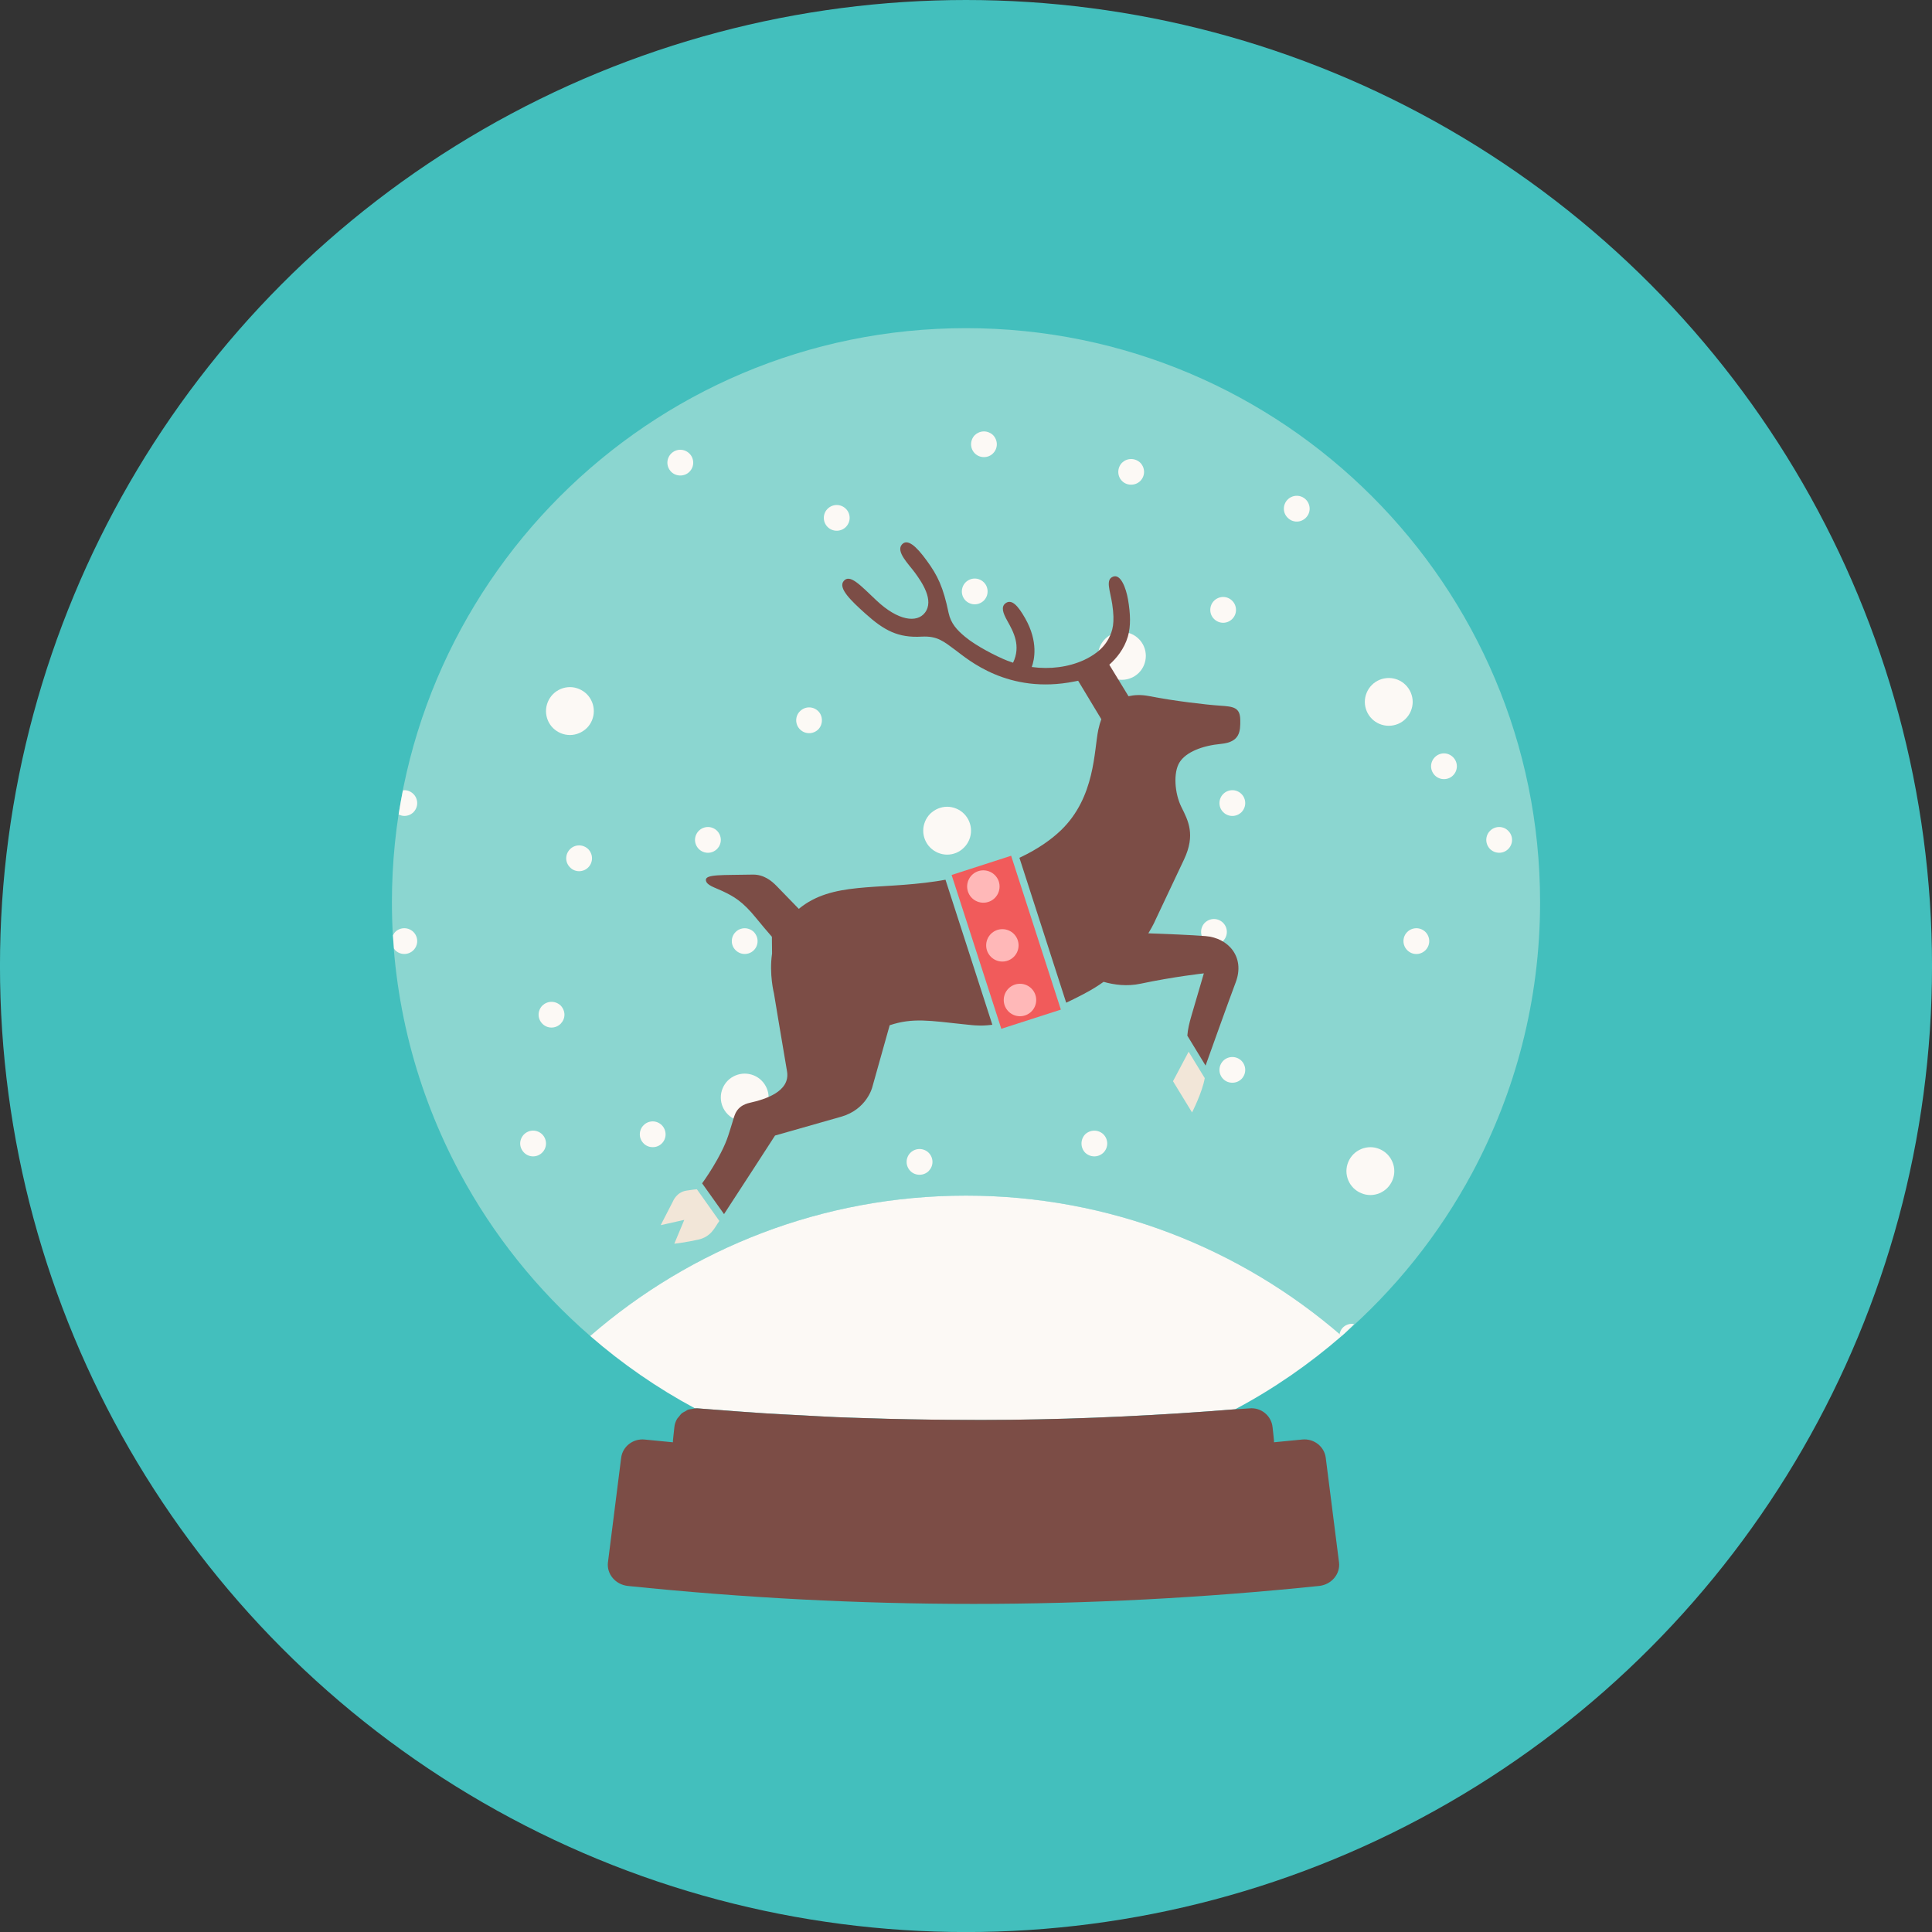 <?xml version="1.0" encoding="utf-8"?>
<!-- Generator: Adobe Illustrator 17.1.0, SVG Export Plug-In . SVG Version: 6.00 Build 0)  -->
<!DOCTYPE svg PUBLIC "-//W3C//DTD SVG 1.1//EN" "http://www.w3.org/Graphics/SVG/1.1/DTD/svg11.dtd">
<svg version="1.1" id="snowball-deer" xmlns="http://www.w3.org/2000/svg" xmlns:xlink="http://www.w3.org/1999/xlink" x="0px"
	 y="0px" viewBox="0 0 79.998 79.999" enable-background="new 0 0 79.998 79.999" xml:space="preserve">
<rect x="0" y="0" width="79.998" height="79.999" fill="#333333" stroke="none"/>
<circle id="snowball-deer-label" fill="#43BFBD" cx="39.999" cy="40" r="40"/>
<g id="snowball-deer-snowball-deer">
	<g id="snowball-deer-snowball">
		<path fill="#8BD6D0" d="M55.559,55.317c2.186-1.895,4.021-4.182,5.4-6.752c1.789-3.341,2.811-7.152,2.811-11.207
			c0-13.128-10.643-23.77-23.771-23.77c-13.129,0-23.771,10.642-23.771,23.77c0,4.055,1.022,7.866,2.812,11.207
			c1.377,2.57,3.214,4.857,5.398,6.754c4.17-3.616,9.608-5.811,15.562-5.811
			C45.952,49.508,51.391,51.702,55.559,55.317z"/>
		<g>
			<path fill="#FCF9F5" d="M16.741,38.435c-0.142,0-0.279,0.055-0.377,0.156c-0.04,0.04-0.067,0.088-0.093,0.138
				c0.01,0.182,0.029,0.363,0.043,0.543c0.017,0.023,0.027,0.052,0.05,0.073
				c0.101,0.101,0.235,0.156,0.377,0.156c0.142,0,0.276-0.055,0.378-0.156c0.099-0.101,0.156-0.236,0.156-0.377
				c0-0.141-0.057-0.279-0.156-0.377C17.017,38.49,16.883,38.435,16.741,38.435z"/>
			<path fill="#FCF9F5" d="M22.073,46.815c-0.139,0-0.276,0.058-0.374,0.155c-0.101,0.101-0.16,0.239-0.16,0.377
				c0,0.145,0.059,0.277,0.16,0.378c0.098,0.102,0.235,0.157,0.374,0.157c0.144,0,0.278-0.056,0.378-0.157
				c0.101-0.101,0.157-0.232,0.157-0.378c0-0.138-0.056-0.276-0.157-0.377
				C22.351,46.873,22.216,46.815,22.073,46.815z"/>
			<path fill="#FCF9F5" d="M27.029,46.433c-0.144,0-0.283,0.058-0.379,0.159c-0.101,0.097-0.157,0.235-0.157,0.378
				c0,0.14,0.056,0.273,0.157,0.375c0.101,0.103,0.235,0.155,0.379,0.155c0.14,0,0.274-0.052,0.376-0.155
				c0.101-0.102,0.155-0.235,0.155-0.375c0-0.143-0.059-0.281-0.155-0.378
				C27.304,46.491,27.166,46.433,27.029,46.433z"/>
			<path fill="#FCF9F5" d="M30.837,39.501c0.141,0,0.278-0.055,0.377-0.156c0.101-0.101,0.155-0.236,0.155-0.377
				c0-0.141-0.058-0.276-0.155-0.377c-0.099-0.098-0.239-0.155-0.377-0.155c-0.143,0-0.282,0.057-0.377,0.155
				c-0.103,0.1-0.158,0.236-0.158,0.377c0,0.141,0.055,0.277,0.158,0.377
				C30.561,39.445,30.695,39.501,30.837,39.501z"/>
			<path fill="#FCF9F5" d="M33.503,29.291c-0.143,0-0.277,0.057-0.376,0.157c-0.103,0.097-0.159,0.236-0.159,0.377
				c0,0.142,0.056,0.277,0.159,0.378c0.099,0.1,0.233,0.155,0.376,0.155c0.141,0,0.276-0.055,0.378-0.155
				c0.099-0.101,0.151-0.236,0.151-0.378c0-0.141-0.052-0.28-0.151-0.377
				C33.78,29.347,33.645,29.291,33.503,29.291z"/>
			<path fill="#FCF9F5" d="M45.309,38.962c0.101-0.101,0.154-0.232,0.154-0.374c0-0.141-0.054-0.28-0.154-0.378
				c-0.101-0.101-0.235-0.157-0.377-0.157c-0.144,0-0.278,0.057-0.379,0.157c-0.098,0.097-0.155,0.236-0.155,0.378
				c0,0.143,0.054,0.273,0.155,0.374c0.101,0.102,0.234,0.157,0.379,0.157
				C45.074,39.119,45.209,39.064,45.309,38.962z"/>
			<path fill="#FCF9F5" d="M46.454,31.957c-0.139,0-0.278,0.057-0.376,0.158c-0.1,0.098-0.155,0.235-0.155,0.377
				c0,0.143,0.054,0.275,0.155,0.375c0.102,0.101,0.235,0.159,0.376,0.159c0.143,0,0.278-0.058,0.379-0.159
				c0.102-0.1,0.157-0.232,0.157-0.375c0-0.141-0.056-0.279-0.157-0.377
				C46.732,32.015,46.598,31.957,46.454,31.957z"/>
			<path fill="#FCF9F5" d="M51.029,32.719c-0.142,0-0.279,0.057-0.378,0.157c-0.101,0.098-0.157,0.236-0.157,0.377
				c0,0.143,0.054,0.275,0.157,0.378c0.101,0.098,0.233,0.155,0.378,0.155c0.139,0,0.273-0.057,0.376-0.155
				c0.1-0.103,0.156-0.236,0.156-0.378c0-0.141-0.057-0.279-0.156-0.377
				C51.303,32.775,51.168,32.719,51.029,32.719z"/>
			<path fill="#FCF9F5" d="M51.029,43.768c-0.142,0-0.279,0.055-0.378,0.155c-0.101,0.1-0.157,0.238-0.157,0.379
				c0,0.14,0.054,0.274,0.157,0.377c0.101,0.101,0.233,0.153,0.378,0.153c0.139,0,0.273-0.053,0.376-0.153
				c0.1-0.103,0.156-0.237,0.156-0.377c0-0.141-0.057-0.279-0.156-0.379
				C51.303,43.823,51.168,43.768,51.029,43.768z"/>
			<path fill="#FCF9F5" d="M45.314,46.817c-0.142,0-0.279,0.054-0.382,0.153c-0.096,0.101-0.151,0.237-0.151,0.379
				c0,0.141,0.053,0.277,0.151,0.378c0.105,0.1,0.237,0.155,0.382,0.155c0.14,0,0.274-0.056,0.376-0.155
				c0.101-0.101,0.157-0.237,0.157-0.378c0-0.142-0.057-0.278-0.157-0.379
				C45.588,46.871,45.454,46.817,45.314,46.817z"/>
			<path fill="#FCF9F5" d="M55.603,54.972c-0.075,0.073-0.116,0.169-0.137,0.272c0.031,0.024,0.065,0.047,0.093,0.072
				c0.179-0.153,0.339-0.324,0.511-0.485c-0.031-0.004-0.058-0.017-0.089-0.017
				C55.841,54.815,55.702,54.871,55.603,54.972z"/>
			<path fill="#FCF9F5" d="M53.697,20.529c-0.142,0-0.28,0.055-0.379,0.157c-0.101,0.097-0.157,0.236-0.157,0.378
				c0,0.142,0.055,0.273,0.157,0.374c0.101,0.102,0.233,0.159,0.379,0.159c0.139,0,0.273-0.057,0.375-0.159
				c0.1-0.101,0.156-0.232,0.156-0.374c0-0.141-0.057-0.28-0.156-0.378
				C53.97,20.584,53.836,20.529,53.697,20.529z"/>
			<path fill="#FCF9F5" d="M40.742,17.863c-0.142,0-0.276,0.057-0.378,0.153c-0.1,0.102-0.155,0.241-0.155,0.379
				c0,0.142,0.054,0.276,0.155,0.377c0.101,0.102,0.235,0.155,0.378,0.155c0.141,0,0.276-0.052,0.377-0.155
				c0.1-0.101,0.156-0.234,0.156-0.377c0-0.138-0.057-0.277-0.156-0.379
				C41.018,17.92,40.882,17.863,40.742,17.863z"/>
			<path fill="#FCF9F5" d="M40.36,23.956c-0.141,0-0.277,0.057-0.378,0.157c-0.098,0.098-0.155,0.236-0.155,0.378
				c0,0.141,0.054,0.273,0.155,0.377c0.101,0.097,0.237,0.155,0.378,0.155c0.141,0,0.277-0.058,0.378-0.155
				c0.1-0.104,0.155-0.236,0.155-0.377c0-0.143-0.055-0.28-0.155-0.378
				C40.638,24.013,40.501,23.956,40.36,23.956z"/>
			<path fill="#FCF9F5" d="M48.742,29.672c-0.142,0-0.279,0.057-0.379,0.155c-0.098,0.101-0.154,0.238-0.154,0.378
				c0,0.141,0.054,0.277,0.154,0.378c0.103,0.101,0.236,0.155,0.379,0.155c0.141,0,0.276-0.054,0.377-0.155
				c0.101-0.102,0.157-0.237,0.157-0.378c0-0.139-0.057-0.277-0.157-0.378
				C49.019,29.729,48.883,29.672,48.742,29.672z"/>
			<path fill="#FCF9F5" d="M62.451,34.402c-0.095-0.102-0.237-0.158-0.373-0.158c-0.143,0-0.281,0.056-0.38,0.158
				c-0.1,0.098-0.156,0.236-0.156,0.375c0,0.141,0.057,0.277,0.156,0.378c0.103,0.1,0.235,0.155,0.38,0.155
				c0.141,0,0.273-0.055,0.373-0.155c0.102-0.101,0.158-0.237,0.158-0.378C62.609,34.638,62.553,34.5,62.451,34.402z"
				/>
			<path fill="#FCF9F5" d="M16.741,32.719c-0.021,0-0.038,0.01-0.059,0.013c-0.065,0.328-0.124,0.659-0.176,0.992
				c0.073,0.036,0.151,0.061,0.235,0.061c0.142,0,0.276-0.052,0.378-0.153c0.099-0.101,0.156-0.236,0.156-0.377
				c0-0.141-0.057-0.279-0.156-0.377C17.017,32.775,16.883,32.719,16.741,32.719z"/>
			<path fill="#FCF9F5" d="M23.979,35.005c-0.142,0-0.277,0.057-0.375,0.156c-0.102,0.102-0.159,0.236-0.159,0.378
				c0,0.142,0.057,0.277,0.159,0.377c0.098,0.101,0.233,0.158,0.375,0.158c0.142,0,0.278-0.057,0.379-0.158
				c0.098-0.1,0.155-0.234,0.155-0.377c0-0.141-0.057-0.275-0.155-0.378
				C24.257,35.062,24.121,35.005,23.979,35.005z"/>
			<path fill="#FCF9F5" d="M46.836,20.069c0.142,0,0.277-0.053,0.379-0.153c0.101-0.101,0.157-0.236,0.157-0.378
				c0-0.138-0.057-0.277-0.157-0.378c-0.102-0.097-0.237-0.153-0.379-0.153c-0.144,0-0.275,0.057-0.376,0.153
				c-0.1,0.101-0.155,0.24-0.155,0.378c0,0.142,0.052,0.277,0.155,0.378
				C46.56,20.017,46.691,20.069,46.836,20.069z"/>
			<path fill="#FCF9F5" d="M59.79,31.195c-0.141,0-0.279,0.058-0.377,0.158c-0.1,0.099-0.157,0.237-0.157,0.375
				c0,0.142,0.058,0.277,0.157,0.379c0.102,0.101,0.235,0.154,0.377,0.154c0.142,0,0.276-0.053,0.376-0.154
				c0.102-0.102,0.158-0.237,0.158-0.379c0-0.138-0.057-0.276-0.158-0.375C60.066,31.253,59.932,31.195,59.79,31.195z
				"/>
			<path fill="#FCF9F5" d="M28.169,18.623c-0.141,0-0.277,0.057-0.378,0.158c-0.098,0.097-0.157,0.236-0.157,0.377
				s0.059,0.277,0.157,0.377c0.101,0.101,0.237,0.154,0.378,0.154c0.143,0,0.277-0.053,0.378-0.154
				c0.1-0.101,0.157-0.236,0.157-0.377s-0.057-0.28-0.157-0.377C28.446,18.68,28.311,18.623,28.169,18.623z"/>
			<path fill="#FCF9F5" d="M34.647,20.911c-0.143,0-0.276,0.055-0.378,0.156c-0.102,0.098-0.157,0.235-0.157,0.377
				s0.055,0.274,0.157,0.378c0.102,0.1,0.235,0.154,0.378,0.154c0.139,0,0.276-0.054,0.376-0.154
				c0.101-0.104,0.158-0.235,0.158-0.378s-0.057-0.28-0.158-0.377C34.923,20.966,34.786,20.911,34.647,20.911z"/>
			<path fill="#FCF9F5" d="M29.689,34.399c-0.1-0.098-0.234-0.155-0.376-0.155c-0.142,0-0.277,0.057-0.377,0.155
				c-0.1,0.101-0.158,0.24-0.158,0.377c0,0.142,0.058,0.277,0.158,0.379c0.1,0.099,0.235,0.156,0.377,0.156
				c0.142,0,0.276-0.057,0.376-0.156c0.101-0.102,0.158-0.237,0.158-0.379C29.847,34.639,29.79,34.5,29.689,34.399z"
				/>
			<path fill="#FCF9F5" d="M36.932,40.72c-0.14,0-0.278,0.057-0.378,0.157c-0.099,0.097-0.158,0.237-0.158,0.378
				c0,0.142,0.059,0.276,0.158,0.377c0.1,0.102,0.238,0.155,0.378,0.155c0.143,0,0.277-0.054,0.379-0.155
				c0.1-0.101,0.154-0.235,0.154-0.377c0-0.141-0.055-0.28-0.154-0.378
				C37.209,40.776,37.074,40.72,36.932,40.72z"/>
			<path fill="#FCF9F5" d="M38.074,47.577c-0.141,0-0.276,0.056-0.377,0.156c-0.1,0.098-0.157,0.237-0.157,0.378
				c0,0.143,0.057,0.276,0.157,0.378c0.1,0.101,0.235,0.154,0.377,0.154c0.143,0,0.279-0.054,0.38-0.154
				c0.098-0.102,0.157-0.235,0.157-0.378c0-0.141-0.059-0.28-0.157-0.378
				C38.352,47.632,38.216,47.577,38.074,47.577z"/>
			<path fill="#FCF9F5" d="M22.836,41.483c-0.142,0-0.276,0.057-0.377,0.153c-0.101,0.101-0.158,0.241-0.158,0.378
				c0,0.145,0.057,0.275,0.158,0.377c0.1,0.101,0.234,0.157,0.377,0.157c0.142,0,0.278-0.057,0.379-0.157
				c0.098-0.102,0.157-0.232,0.157-0.377c0-0.137-0.059-0.277-0.157-0.378
				C23.114,41.539,22.977,41.483,22.836,41.483z"/>
			<path fill="#FCF9F5" d="M58.648,38.435c-0.14,0-0.279,0.055-0.378,0.156c-0.102,0.098-0.157,0.237-0.157,0.375
				c0,0.146,0.056,0.277,0.157,0.379c0.101,0.101,0.233,0.158,0.378,0.158c0.139,0,0.274-0.057,0.376-0.158
				c0.1-0.102,0.156-0.233,0.156-0.379c0-0.138-0.057-0.277-0.156-0.375
				C58.923,38.49,58.787,38.435,58.648,38.435z"/>
			<path fill="#FCF9F5" d="M50.8,38.585c0-0.139-0.057-0.277-0.157-0.374c-0.101-0.102-0.236-0.158-0.378-0.158
				c-0.14,0-0.277,0.057-0.38,0.158c-0.096,0.097-0.151,0.235-0.151,0.374c0,0.145,0.054,0.277,0.151,0.378
				c0.105,0.101,0.237,0.157,0.38,0.157c0.142,0,0.277-0.057,0.378-0.157C50.743,38.863,50.8,38.73,50.8,38.585
				z"/>
			<path fill="#FCF9F5" d="M50.648,25.787c0.14,0,0.275-0.057,0.375-0.158c0.1-0.1,0.156-0.233,0.156-0.375
				c0-0.142-0.057-0.28-0.156-0.377c-0.1-0.102-0.235-0.158-0.375-0.158c-0.142,0-0.279,0.057-0.379,0.158
				c-0.099,0.097-0.155,0.235-0.155,0.377c0,0.142,0.054,0.275,0.155,0.375
				C50.37,25.73,50.504,25.787,50.648,25.787z"/>
			<path fill="#FCF9F5" d="M30.837,44.455c-0.261,0-0.516,0.105-0.702,0.289c-0.184,0.186-0.289,0.44-0.289,0.699
				c0,0.262,0.105,0.516,0.289,0.699c0.186,0.186,0.44,0.293,0.702,0.293c0.262,0,0.516-0.106,0.698-0.293
				c0.185-0.184,0.292-0.438,0.292-0.699c0-0.26-0.107-0.514-0.292-0.699C31.353,44.56,31.099,44.455,30.837,44.455z"
				/>
			<path fill="#FCF9F5" d="M46.454,26.166c-0.26,0-0.516,0.106-0.697,0.293c-0.186,0.183-0.29,0.438-0.29,0.699
				c0,0.26,0.103,0.516,0.29,0.701c0.182,0.184,0.438,0.29,0.697,0.29c0.264,0,0.517-0.107,0.702-0.29
				c0.186-0.186,0.289-0.441,0.289-0.701c0-0.262-0.103-0.516-0.289-0.699
				C46.971,26.272,46.718,26.166,46.454,26.166z"/>
			<path fill="#FCF9F5" d="M39.22,33.405c-0.263,0-0.517,0.108-0.703,0.29c-0.184,0.185-0.289,0.44-0.289,0.701
				c0,0.262,0.105,0.516,0.289,0.699c0.185,0.185,0.439,0.293,0.703,0.293c0.259,0,0.515-0.107,0.696-0.293
				c0.185-0.183,0.291-0.437,0.291-0.699c0-0.262-0.105-0.516-0.291-0.701C39.735,33.513,39.479,33.405,39.22,33.405z"
				/>
			<path fill="#FCF9F5" d="M23.6,28.451c-0.263,0-0.517,0.107-0.702,0.292c-0.185,0.187-0.29,0.44-0.29,0.702
				c0,0.262,0.104,0.516,0.29,0.7c0.185,0.183,0.439,0.29,0.702,0.29c0.257,0,0.513-0.107,0.699-0.29
				c0.186-0.184,0.289-0.439,0.289-0.7c0-0.261-0.103-0.515-0.289-0.702
				C24.112,28.558,23.856,28.451,23.6,28.451z"/>
			<path fill="#FCF9F5" d="M56.744,47.501c-0.262,0-0.516,0.107-0.702,0.291c-0.185,0.185-0.291,0.441-0.291,0.699
				c0,0.261,0.106,0.516,0.291,0.701c0.186,0.184,0.44,0.291,0.702,0.291c0.259,0,0.513-0.107,0.698-0.291
				c0.184-0.186,0.292-0.44,0.292-0.701c0-0.258-0.108-0.514-0.292-0.699C57.257,47.608,57.003,47.501,56.744,47.501
				z"/>
			<path fill="#FCF9F5" d="M57.505,30.052c0.261,0,0.516-0.103,0.699-0.29c0.183-0.182,0.291-0.437,0.291-0.7
				c0-0.26-0.108-0.516-0.291-0.698c-0.184-0.187-0.439-0.29-0.699-0.29c-0.264,0-0.517,0.103-0.702,0.29
				c-0.183,0.182-0.29,0.438-0.29,0.698c0,0.263,0.107,0.519,0.29,0.7C56.988,29.948,57.241,30.052,57.505,30.052z"
				/>
		</g>
		<path fill="#FCF9F5" d="M28.678,58.336c0.039-0.005,0.074-0.021,0.114-0.021c0.029-0.001,0.06-0.003,0.091,0
			c0.216,0.018,0.43,0.03,0.644,0.049c0.702,0.055,1.405,0.109,2.106,0.154c0.505,0.033,1.011,0.056,1.517,0.083
			c0.495,0.026,0.991,0.058,1.486,0.078c0.402,0.018,0.802,0.028,1.203,0.041h0.002
			c1.203,0.041,2.404,0.062,3.603,0.07c0.805,0.006,1.612,0.006,2.417-0.002c3.084-0.035,6.174-0.185,9.285-0.435
			c1.589-0.844,3.066-1.867,4.413-3.037c-4.169-3.615-9.607-5.809-15.56-5.809c-5.953,0-11.392,2.194-15.562,5.811
			c1.326,1.153,2.78,2.16,4.341,2.998C28.745,58.317,28.712,58.334,28.678,58.336z"/>
		<path fill="#7C4D46" d="M54.895,60.362c-0.06-0.475-0.502-0.81-0.986-0.755c-0.387,0.04-0.773,0.076-1.157,0.113
			c0-0.025,0.001-0.05,0-0.073c-0.013-0.108-0.021-0.19-0.028-0.27c-0.011-0.087-0.021-0.173-0.032-0.288
			c-0.052-0.477-0.484-0.822-0.961-0.773c-0.195,0.018-0.39,0.023-0.583,0.038
			c-3.111,0.25-6.201,0.4-9.285,0.435c-0.806,0.008-1.613,0.008-2.417,0.002
			c-1.2-0.008-2.401-0.029-3.603-0.07h-0.002c-0.4-0.013-0.8-0.024-1.203-0.041
			c-0.495-0.021-0.991-0.052-1.486-0.078c-0.506-0.027-1.011-0.05-1.517-0.083
			c-0.701-0.045-1.404-0.1-2.106-0.154c-0.214-0.018-0.428-0.031-0.644-0.049c-0.031-0.003-0.062-0.001-0.091,0
			c-0.04,0-0.075,0.016-0.114,0.021c-0.07,0.01-0.142,0.016-0.208,0.041c-0.031,0.014-0.055,0.036-0.084,0.052
			c-0.064,0.032-0.128,0.064-0.179,0.11c-0.034,0.031-0.057,0.072-0.086,0.106
			c-0.036,0.044-0.08,0.084-0.105,0.138c-0.05,0.093-0.083,0.195-0.094,0.306
			c-0.018,0.165-0.03,0.28-0.045,0.413c-0.005,0.046-0.008,0.086-0.015,0.145c-0.003,0.023,0,0.048,0,0.073
			c-0.387-0.037-0.772-0.073-1.157-0.113c-0.485-0.056-0.928,0.28-0.987,0.755
			c-0.219,1.731-0.327,2.598-0.547,4.329c-0.059,0.476,0.304,0.916,0.815,0.976c9.605,0.993,19.035,0.993,28.641,0
			c0.511-0.06,0.875-0.5,0.815-0.976C55.223,62.959,55.114,62.093,54.895,60.362z"/>
	</g>
	<g id="snowball-deer-deer">
		<path fill="#F2E6D8" d="M27.357,50.73l0.507-0.984c0,0,0.145-0.386,0.564-0.447c0.237-0.038,0.373-0.052,0.428-0.055
			l0.931,1.313c-0.005,0.007-0.013,0.019-0.016,0.021c-0.175,0.244-0.32,0.63-0.857,0.751
			c-0.471,0.107-0.993,0.17-0.993,0.17l0.413-0.988L27.357,50.73z"/>
		<path fill="#7C4D46" d="M29.702,48.009c0.405-0.73,0.448-0.983,0.621-1.524c0.093-0.289,0.134-0.692,0.736-0.825
			c0.598-0.134,1.677-0.454,1.529-1.303c-0.222-1.287-0.54-3.219-0.54-3.219s-0.206-0.804-0.079-1.655
			l-0.007-0.694c-0.22-0.253-0.444-0.518-0.643-0.763c-0.575-0.711-0.935-0.908-1.418-1.136
			c-0.304-0.144-0.65-0.231-0.673-0.443c-0.027-0.255,0.681-0.207,1.945-0.233
			c0.446-0.006,0.768,0.249,0.984,0.472c0.209,0.217,0.56,0.579,0.919,0.947c1.382-1.14,3.22-0.772,5.689-1.142
			c0.1-0.014,0.197-0.03,0.385-0.064l1.94,6.005c-0.3,0.037-0.46,0.037-0.614,0.029
			c-0.073-0.002-0.145-0.005-0.217-0.013c-0.118-0.013-0.232-0.022-0.341-0.035
			c-1.41-0.149-2.125-0.28-3.079,0.039l-0.722,2.571c0,0-0.227,0.913-1.285,1.216
			c-1.058,0.303-2.74,0.78-2.74,0.78s-1.533,2.373-2.112,3.253l-0.907-1.274
			C29.225,48.786,29.455,48.45,29.702,48.009z"/>
		<path fill="#7C4D46" d="M34.934,24.059c0.257-0.308,0.68,0.165,1.355,0.801c0.9,0.851,1.679,0.939,2.008,0.512
			c0.397-0.514-0.13-1.274-0.421-1.67c-0.244-0.336-0.799-0.869-0.526-1.161
			c0.222-0.241,0.575,0.053,1.023,0.671c0.451,0.616,0.684,1.095,0.906,2.169c0.096,0.438,0.34,0.701,0.681,0.985
			c0.457,0.384,1.31,0.817,1.745,0.989c0.081,0.032,0.161,0.059,0.243,0.086c0.333-0.699,0.021-1.274-0.237-1.733
			c-0.185-0.327-0.267-0.58-0.08-0.725c0.256-0.197,0.519,0.092,0.819,0.62
			c0.553,0.975,0.377,1.728,0.272,2.016c0.759,0.103,1.515,0.005,2.157-0.286
			c0.338-0.16,0.783-0.42,1.033-0.905c0.157-0.305,0.259-0.625,0.143-1.407c-0.085-0.574-0.295-1.022,0.038-1.145
			c0.314-0.117,0.531,0.474,0.613,0.937c0.104,0.602,0.122,1.109-0.004,1.544
			c-0.154,0.52-0.475,0.904-0.769,1.167l0.795,1.305c0.231-0.054,0.508-0.072,0.842-0.008
			c1.031,0.204,2.383,0.361,2.945,0.398c0.561,0.038,0.833,0.07,0.841,0.591c0.005,0.456-0.001,0.914-0.79,0.991
			c-0.787,0.074-1.459,0.34-1.725,0.766c-0.266,0.426-0.204,1.282,0.077,1.85
			c0.283,0.566,0.591,1.147,0.11,2.17c-0.439,0.932-1.165,2.466-1.165,2.466s-0.095,0.235-0.314,0.593
			c0.663,0.022,1.799,0.069,2.37,0.115c0.944,0.076,1.641,0.864,1.25,1.909c-0.344,0.915-1.075,2.964-1.25,3.453
			l-0.755-1.24c0.018-0.259,0.083-0.53,0.172-0.832c0.226-0.769,0.512-1.747,0.512-1.747
			s-1.234,0.135-2.62,0.428c-0.56,0.12-1.092,0.048-1.532-0.077c-0.227,0.162-0.476,0.32-0.75,0.463
			c-0.058,0.031-0.114,0.064-0.174,0.093c-0.211,0.111-0.418,0.211-0.624,0.308l-1.937-6
			c0.806-0.377,1.353-0.788,1.726-1.146c1.417-1.37,1.359-3.296,1.541-4.158c0.037-0.173,0.08-0.316,0.125-0.434
			l-0.96-1.593c-0.093,0.021-0.151,0.03-0.151,0.03c-2.759,0.553-4.426-0.928-4.922-1.293
			c-0.494-0.365-0.753-0.598-1.401-0.564c-0.988,0.057-1.563-0.258-2.338-0.955
			C35.243,24.877,34.691,24.353,34.934,24.059z"/>
		<path fill="#F2E6D8" d="M49.885,44.642c-0.102,0.592-0.526,1.42-0.526,1.42l-0.789-1.292l0.647-1.222
			L49.885,44.642z"/>
		<path fill="#F15B5B" d="M43.927,41.805c-0.244,0.078-2.222,0.716-2.466,0.794c-0.086-0.266-1.971-6.101-2.058-6.369
			c0.244-0.078,2.222-0.717,2.465-0.796C41.955,35.704,43.841,41.537,43.927,41.805z"/>
		<g>
			<path fill="#FFB8B8" d="M40.079,36.914c0.113,0.352,0.492,0.545,0.845,0.432c0.352-0.112,0.547-0.491,0.433-0.846
				c-0.114-0.349-0.494-0.543-0.846-0.43C40.156,36.185,39.965,36.563,40.079,36.914z"/>
			<circle fill="#FFB8B8" cx="41.505" cy="39.144" r="0.671"/>
			<circle fill="#FFB8B8" cx="42.234" cy="41.407" r="0.672"/>
		</g>
	</g>
</g>
</svg>
